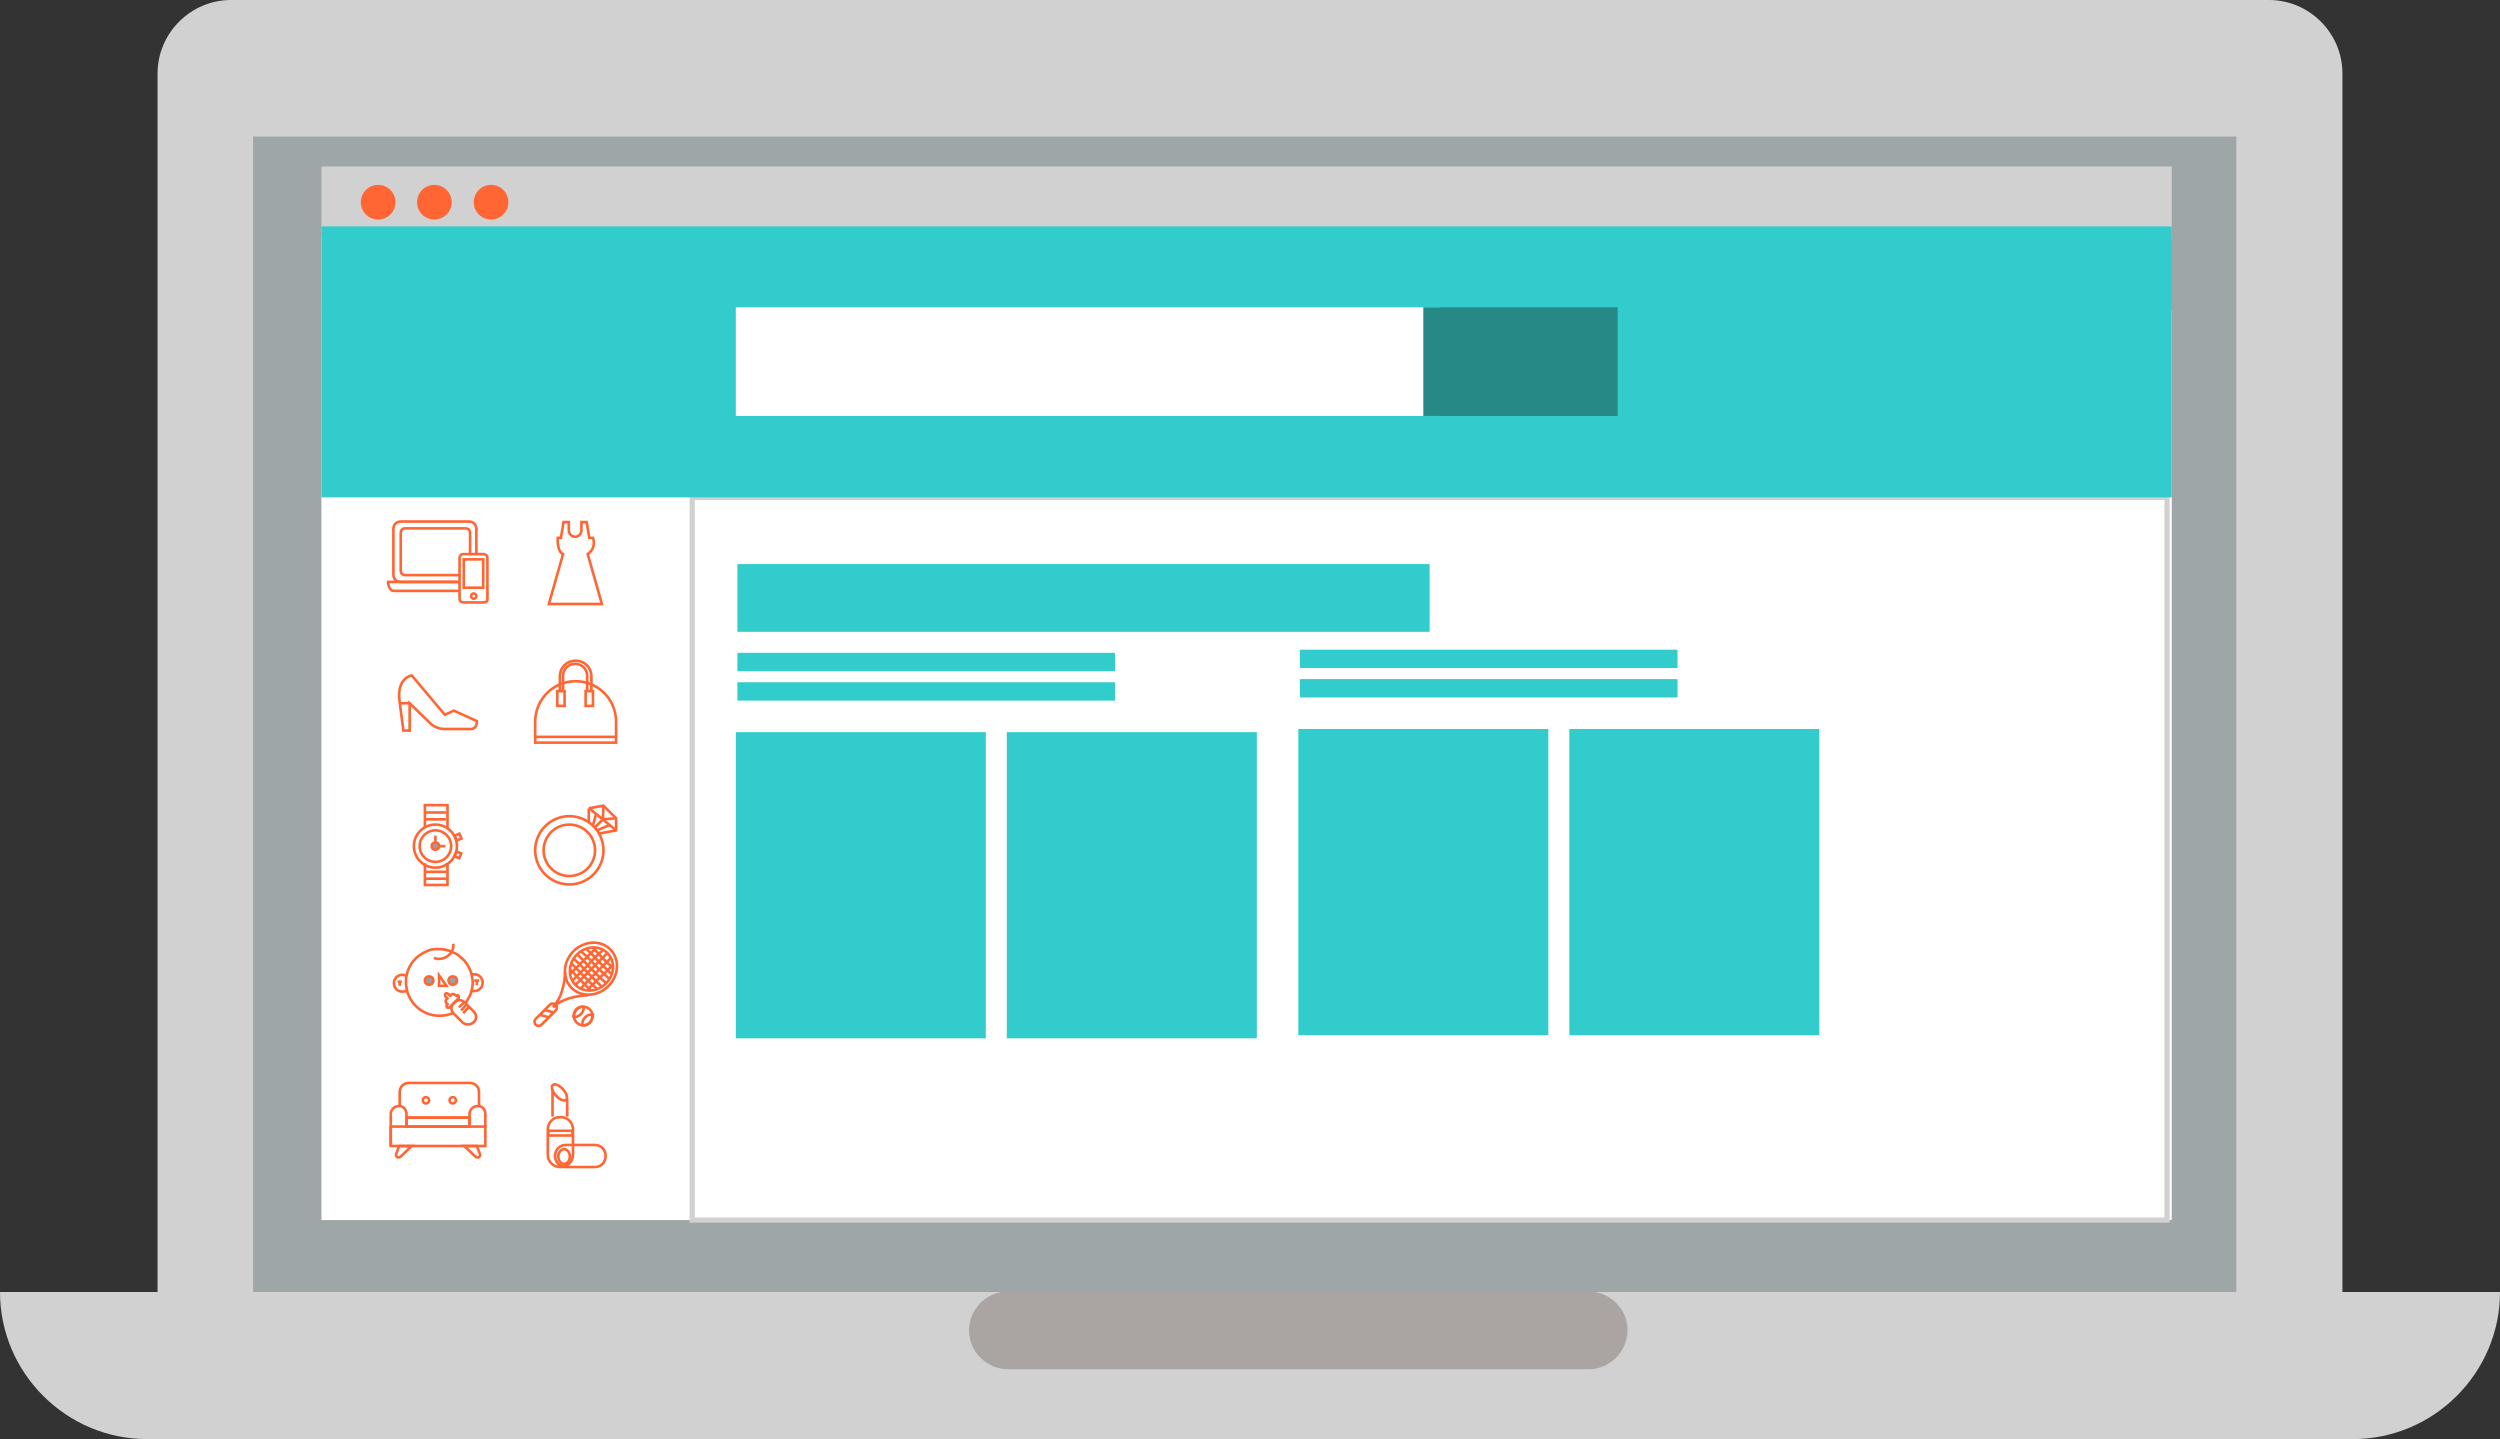 <!-- Generator: Adobe Illustrator 19.0.0, SVG Export Plug-In  -->
<svg version="1.1"
	 xmlns="http://www.w3.org/2000/svg" xmlns:xlink="http://www.w3.org/1999/xlink" xmlns:a="http://ns.adobe.com/AdobeSVGViewerExtensions/3.0/"
	 x="0px" y="0px" width="476px" height="274px" viewBox="0 0 476 274" style="enable-background:new 0 0 476 274;"
	 xml:space="preserve">
<rect x="0" y="0" width="476" height="274" fill="#333333" stroke="none"/>
<style type="text/css">
	.st0{fill:#D1D1D1;}
	.st1{fill:#9EA6A8;}
	.st2{fill:#FFFFFF;}
	.st3{fill:#FF6633;}
	.st4{fill:#AAA5A3;}
	.st5{fill:none;stroke:#D1D1D1;stroke-miterlimit:10;}
	.st6{fill:#33CCCC;}
	.st7{fill:#258986;}
	.st8{fill:none;stroke:#FF6633;stroke-width:0.5;stroke-miterlimit:10;}
	.st9{fill:#9E9E9E;stroke:#FF6633;stroke-width:0.5;stroke-miterlimit:10;}
</style>
<defs>
</defs>
<g>
	<path class="st0" d="M432,262H44c-7.7,0-14-6.3-14-14V14c0-7.7,6.3-14,14-14h388c7.7,0,14,6.3,14,14v234
		C446,255.7,439.7,262,432,262z"/>
	<rect x="48.2" y="26" class="st1" width="377.6" height="236"/>
	<rect x="61.2" y="59" class="st2" width="352.3" height="173.3"/>
	<path class="st0" d="M0,246L0,246c0,15.4,12.6,28,28,28h420c15.4,0,28-12.6,28-28v0H0z"/>
	<rect x="61.2" y="31.7" class="st0" width="352.3" height="13.7"/>
	<rect x="61.2" y="45.3" class="st2" width="351.5" height="13.7"/>
	<circle class="st3" cx="72" cy="38.5" r="3.3"/>
	<circle class="st3" cx="82.7" cy="38.5" r="3.3"/>
	<circle class="st3" cx="93.5" cy="38.5" r="3.3"/>
</g>
<circle class="st2" cx="284.3" cy="189.6" r="2.9"/>
<path class="st4" d="M302.5,260.7H191.9c-4,0-7.4-3.3-7.4-7.4l0,0c0-4,3.3-7.4,7.4-7.4h110.6c4,0,7.4,3.3,7.4,7.4l0,0
	C309.8,257.4,306.5,260.7,302.5,260.7z"/>
<rect x="118.9" y="49.9" class="st5" width="176.5" height="19"/>
<rect x="295.4" y="49.9" class="st3" width="35.5" height="19"/>
<g>
	<path class="st1" d="M124.8,53c0-0.7,0.4-1.1,1.1-1.1c0.7,0,1.1,0.4,1.1,1.1c0,0.3-0.1,0.6-0.3,0.8c-0.2,0.2-0.5,0.3-0.8,0.3
		C125.1,54.1,124.8,53.7,124.8,53z M126.9,63.3h-2.1v-8.2h2.1V63.3z"/>
	<path class="st1" d="M133.2,63.4c-0.9,0-1.6-0.3-2.1-1H131c0.1,0.7,0.1,1.1,0.1,1.2v3.3h-2.1V55.1h1.7l0.3,1.1h0.1
		c0.5-0.8,1.2-1.2,2.1-1.2c0.9,0,1.6,0.4,2.1,1.1s0.8,1.8,0.8,3.1c0,0.9-0.1,1.6-0.4,2.3s-0.6,1.1-1,1.5
		C134.3,63.3,133.8,63.4,133.2,63.4z M132.6,56.7c-0.5,0-0.9,0.2-1.1,0.5s-0.4,0.9-0.4,1.7v0.2c0,0.9,0.1,1.5,0.4,1.9
		c0.2,0.4,0.6,0.6,1.1,0.6c0.9,0,1.4-0.8,1.4-2.5c0-0.8-0.1-1.4-0.3-1.8C133.4,56.9,133.1,56.7,132.6,56.7z"/>
	<path class="st1" d="M142,55c0.3,0,0.5,0,0.7,0.1l-0.2,2.1c-0.2,0-0.4-0.1-0.6-0.1c-0.7,0-1.2,0.2-1.5,0.5
		c-0.4,0.4-0.5,0.9-0.5,1.5v4.2h-2.1v-8.2h1.6l0.3,1.4h0.1c0.2-0.5,0.5-0.8,0.9-1.1S141.5,55,142,55z"/>
	<path class="st1" d="M144,53c0-0.7,0.4-1.1,1.1-1.1c0.7,0,1.1,0.4,1.1,1.1c0,0.3-0.1,0.6-0.3,0.8c-0.2,0.2-0.5,0.3-0.8,0.3
		C144.3,54.1,144,53.7,144,53z M146.1,63.3H144v-8.2h2.1V63.3z"/>
	<path class="st1" d="M151.3,63.4c-2.3,0-3.5-1.4-3.5-4.2c0-1.4,0.3-2.5,1-3.2c0.6-0.7,1.6-1.1,2.7-1.1c0.9,0,1.7,0.2,2.3,0.6
		l-0.6,1.7c-0.3-0.1-0.6-0.3-0.9-0.3c-0.3-0.1-0.6-0.1-0.8-0.1c-1.1,0-1.6,0.8-1.6,2.5c0,1.6,0.5,2.4,1.6,2.4c0.4,0,0.8-0.1,1.1-0.2
		c0.3-0.1,0.7-0.3,1-0.5v1.9c-0.3,0.2-0.7,0.4-1,0.5C152.3,63.4,151.8,63.4,151.3,63.4z"/>
	<path class="st1" d="M158.7,63.4c-1.2,0-2.2-0.4-2.8-1.1s-1-1.8-1-3.1c0-1.4,0.3-2.4,0.9-3.2s1.5-1.1,2.6-1.1c1.1,0,1.9,0.3,2.5,1
		c0.6,0.7,0.9,1.6,0.9,2.7v1.1H157c0,0.6,0.2,1.1,0.5,1.5c0.3,0.4,0.8,0.5,1.4,0.5c0.5,0,0.9-0.1,1.3-0.2c0.4-0.1,0.8-0.3,1.3-0.5
		v1.7c-0.4,0.2-0.7,0.3-1.2,0.4C159.8,63.4,159.3,63.4,158.7,63.4z M158.5,56.5c-0.4,0-0.8,0.2-1,0.5c-0.2,0.3-0.4,0.7-0.4,1.3h2.9
		c0-0.6-0.1-1-0.4-1.3C159.2,56.7,158.9,56.5,158.5,56.5z"/>
	<path class="st1" d="M163.2,62.2c0-0.4,0.1-0.7,0.3-0.9s0.5-0.3,0.9-0.3c0.4,0,0.7,0.1,0.9,0.3c0.2,0.2,0.3,0.5,0.3,0.9
		c0,0.4-0.1,0.7-0.3,0.9c-0.2,0.2-0.5,0.3-0.9,0.3c-0.4,0-0.7-0.1-0.9-0.3C163.3,63,163.2,62.6,163.2,62.2z"/>
	<path class="st1" d="M174.2,63.3h-2.1v-4.8c0-0.6-0.1-1-0.3-1.3c-0.2-0.3-0.5-0.4-0.9-0.4c-0.5,0-0.9,0.2-1.1,0.6
		c-0.2,0.4-0.4,1.1-0.4,2.1v3.9h-2.1v-8.2h1.6l0.3,1h0.1c0.2-0.4,0.5-0.7,0.9-0.9c0.4-0.2,0.8-0.3,1.3-0.3c1.1,0,1.9,0.4,2.3,1.2
		h0.2c0.2-0.4,0.5-0.7,0.9-0.9s0.8-0.3,1.3-0.3c0.9,0,1.5,0.2,1.9,0.7c0.4,0.5,0.7,1.2,0.7,2.3v5.3h-2.1v-4.8c0-0.6-0.1-1-0.3-1.3
		c-0.2-0.3-0.5-0.4-0.9-0.4c-0.5,0-0.9,0.2-1.1,0.6c-0.2,0.4-0.4,1-0.4,1.9V63.3z"/>
	<path class="st1" d="M179.9,55.1h2.2l1.4,4.6c0.1,0.4,0.2,0.9,0.2,1.4h0c0-0.5,0.1-1,0.3-1.4l1.4-4.6h2.2l-3.2,9.2
		c-0.3,0.9-0.7,1.5-1.2,1.9s-1.2,0.6-1.9,0.6c-0.4,0-0.7,0-1-0.1V65c0.2,0.1,0.5,0.1,0.8,0.1c0.4,0,0.7-0.1,1-0.4
		c0.3-0.2,0.5-0.6,0.6-1.1l0.1-0.4L179.9,55.1z"/>
</g>
<rect x="131.8" y="94.7" class="st5" width="280.8" height="137.6"/>
<rect x="61.2" y="43.1" class="st6" width="352.3" height="51.6"/>
<rect x="140.1" y="58.5" class="st2" width="134.1" height="20.7"/>
<rect x="271" y="58.5" class="st7" width="37" height="20.7"/>
<rect x="140.4" y="107.4" class="st6" width="131.8" height="12.9"/>
<rect x="140.4" y="124.3" class="st6" width="71.9" height="3.5"/>
<rect x="140.4" y="129.9" class="st6" width="71.9" height="3.5"/>
<rect x="140.1" y="139.4" class="st6" width="47.6" height="58.3"/>
<rect x="191.7" y="139.4" class="st6" width="47.6" height="58.3"/>
<rect x="247.5" y="123.7" class="st6" width="71.9" height="3.5"/>
<rect x="247.5" y="129.3" class="st6" width="71.9" height="3.5"/>
<rect x="247.2" y="138.8" class="st6" width="47.6" height="58.3"/>
<rect x="298.8" y="138.8" class="st6" width="47.6" height="58.3"/>
<g>
	<g>
		<path class="st8" d="M117.3,141.4v-4c0-4.3-3.5-7.7-7.7-7.7c-4.3,0-7.7,3.5-7.7,7.7v4H117.3z"/>
		<path class="st8" d="M111.8,131.6v-2.9c0-1.3-1-2.3-2.3-2.3c-1.3,0-2.3,1-2.3,2.3v2.9"/>
		<path class="st8" d="M112.6,131.6v-2.8c0-1.7-1.3-3-3-3c-1.7,0-3,1.3-3,3v2.8"/>
		<rect x="111.5" y="131.6" class="st8" width="1.4" height="2.8"/>
		<rect x="106.1" y="131.6" class="st8" width="1.4" height="2.8"/>
		<line class="st8" x1="101.9" y1="140.3" x2="117.2" y2="140.3"/>
	</g>
	<g>
		<g>
			
				<ellipse transform="matrix(0.707 0.707 -0.707 0.707 163.419 -25.545)" class="st8" cx="112.5" cy="184.5" rx="4.7" ry="5.2"/>
			<path class="st8" d="M102,195.1L102,195.1c-0.3-0.3-0.3-0.8,0-1.1l2.7-2.7c0.3-0.3,0.8-0.3,1.1,0l0,0c0.3,0.3,0.3,0.8,0,1.1
				l-2.7,2.7C102.8,195.4,102.3,195.4,102,195.1z"/>
			<path class="st8" d="M107.6,185c0,0,0,4.4-2.3,6.7"/>
			<path class="st8" d="M112,189.5c0,0-4.4,0-6.7,2.3"/>
		</g>
		<path class="st8" d="M112.3,194.7c-0.4,0.4-0.9,0.6-1.4,0.5c-0.4,0-0.8-0.2-1.1-0.5c-0.3-0.3-0.5-0.7-0.5-1.1c0-0.5,0.1-1,0.5-1.4
			c0.4-0.4,0.9-0.6,1.4-0.5c0.4,0,0.8,0.2,1.1,0.5c0.3,0.3,0.5,0.7,0.5,1.1C112.8,193.8,112.7,194.3,112.3,194.7z"/>
		<path class="st8" d="M110.6,193.1c-0.4,0.4-0.9,0.6-1.4,0.5c0-0.5,0.1-1,0.5-1.4c0.4-0.4,0.9-0.6,1.4-0.5
			C111.2,192.2,111,192.7,110.6,193.1z"/>
		<path class="st8" d="M112.3,194.7c-0.4,0.4-0.9,0.6-1.4,0.5c-0.1-0.5,0.1-1.1,0.5-1.5c0.4-0.4,0.9-0.6,1.5-0.5
			C112.8,193.8,112.7,194.3,112.3,194.7z"/>
		<line class="st8" x1="103.7" y1="192.3" x2="105.5" y2="192.8"/>
		<line class="st8" x1="102.7" y1="193.2" x2="104.5" y2="193.7"/>
		<polyline class="st8" points="112.9,180.5 113.2,180.8 114,181.6 114.7,182.4 115.5,183.2 116.4,184 116.5,184.2 		"/>
		<polyline class="st8" points="111.7,180.7 112.5,181.5 113.3,182.3 114,183.1 114.8,183.9 115.7,184.7 116.3,185.4 		"/>
		<polyline class="st8" points="110.7,181.2 111.8,182.2 112.6,183 113.3,183.8 114.1,184.6 115,185.4 115.9,186.3 		"/>
		<polyline class="st8" points="110,181.8 111.1,182.9 111.9,183.8 112.6,184.5 113.4,185.3 114.2,186.1 115.3,187.1 		"/>
		<polyline class="st8" points="109.3,182.6 110.4,183.6 111.2,184.5 111.9,185.2 112.7,186 113.5,186.8 114.5,187.8 		"/>
		<polyline class="st8" points="108.8,183.5 109.7,184.3 110.5,185.2 111.2,185.9 112,186.7 112.8,187.5 113.6,188.2 		"/>
		<polyline class="st8" points="108.6,184.7 109,185 109.8,185.9 110.5,186.6 111.3,187.4 112.1,188.2 112.4,188.5 		"/>
		
			<ellipse transform="matrix(0.707 0.707 -0.707 0.707 163.441 -25.553)" class="st8" cx="112.6" cy="184.5" rx="3.9" ry="4.3"/>
		<polyline class="st8" points="109.6,187.5 110.5,186.6 111.2,185.9 111.9,185.2 112.6,184.5 113.3,183.8 114,183.1 114.7,182.4 
			115.5,181.6 		"/>
		<polyline class="st8" points="110.6,188.2 111.3,187.4 112,186.7 112.7,186 113.4,185.3 114.1,184.6 114.8,183.9 115.5,183.2 
			116.2,182.5 		"/>
		<polyline class="st8" points="111.9,188.5 112.1,188.2 112.8,187.5 113.5,186.8 114.2,186.1 115,185.4 115.7,184.7 116.4,184 
			116.5,183.8 		"/>
		<polyline class="st8" points="108.6,185.4 109,185 109.7,184.3 110.4,183.6 111.1,182.9 111.8,182.2 112.5,181.5 113.2,180.8 
			113.4,180.6 		"/>
		<polyline class="st8" points="109,186.7 109.8,185.9 110.5,185.2 111.2,184.5 111.9,183.8 112.6,183 113.3,182.3 114,181.6 
			114.7,181 		"/>
	</g>
	<g>
		<path class="st8" d="M90.8,137.3c0,1.7-1.3,1.5-1.3,1.5h-4.8c-1.1,0-2.1-0.4-2.9-1.2l-3.8-3.7v5.2h-1.2l-0.7-5.4
			c-0.7-4.7,2.3-5.1,2.3-5.1l6.3,7.5l0,0l1.7-0.8L90.8,137.3z"/>
		<line class="st8" x1="78" y1="133.9" x2="76.1" y2="133.9"/>
	</g>
	<g>
		<path class="st8" d="M87.5,112.5H74.9c-0.5,0-1-0.8-1-1.7h13.6"/>
		<path class="st8" d="M87.5,109.5H77.1c-0.4,0-0.8-0.3-0.8-0.8v-7.3c0-0.4,0.3-0.8,0.8-0.8h11.6c0.4,0,0.8,0.3,0.8,0.8v4"/>
		<path class="st8" d="M87.5,110.8H76.3c-0.8,0-1.4-0.6-1.4-1.4v-8.7c0-0.8,0.6-1.4,1.4-1.4h13c0.8,0,1.4,0.6,1.4,1.4v4.7"/>
		<path class="st8" d="M92.1,114.7h-3.9c-0.4,0-0.7-0.3-0.7-0.7v-7.8c0-0.4,0.3-0.7,0.7-0.7h3.9c0.4,0,0.7,0.3,0.7,0.7v7.8
			C92.9,114.4,92.6,114.7,92.1,114.7z"/>
		<circle class="st8" cx="90.2" cy="113.5" r="0.5"/>
		<rect x="88.3" y="106.5" class="st8" width="3.7" height="5.4"/>
	</g>
	<g>
		<polyline class="st8" points="85.2,157.7 85.2,153.3 80.9,153.3 80.9,157.5 		"/>
		<polyline class="st8" points="84.8,164.6 85.2,164.6 85.2,168.5 80.9,168.5 80.9,164.6 81,164.6 		"/>
		<circle class="st8" cx="82.9" cy="161.1" r="4.1"/>
		<circle class="st8" cx="82.9" cy="161.1" r="3"/>
		<rect x="86.7" y="162.3" transform="matrix(0.919 0.394 -0.394 0.919 71.168 -21.213)" class="st8" width="1" height="1"/>
		<rect x="86.7" y="158.9" transform="matrix(-0.919 0.394 -0.394 -0.919 230.145 271.524)" class="st8" width="1" height="1"/>
		<polyline class="st8" points="82.9,159.1 82.9,161.1 84.8,161.1 		"/>
		<circle class="st9" cx="82.9" cy="161.1" r="0.7"/>
		<line class="st8" x1="80.9" y1="156" x2="84.9" y2="156"/>
		<line class="st8" x1="80.9" y1="154.7" x2="84.9" y2="154.7"/>
		<line class="st8" x1="81.1" y1="167.3" x2="85.1" y2="167.3"/>
		<line class="st8" x1="81.1" y1="166" x2="85.1" y2="166"/>
	</g>
	<g>
		<circle class="st8" cx="108.4" cy="161.9" r="6.5"/>
		<circle class="st8" cx="108.4" cy="161.9" r="4.9"/>
		<polyline class="st8" points="112.1,153.9 114.9,153.4 117.3,155.8 117.3,158.1 114.1,158.7 		"/>
		<line class="st8" x1="112.3" y1="154" x2="117.3" y2="158.1"/>
		<polyline class="st8" points="114.9,153.4 114.8,156 117.3,155.8 		"/>
		<line class="st8" x1="112.1" y1="153.9" x2="112.1" y2="156.5"/>
		<line class="st8" x1="112.9" y1="157.1" x2="113.5" y2="155"/>
		<line class="st8" x1="113.3" y1="157.5" x2="114.8" y2="156"/>
		<line class="st8" x1="113.7" y1="158.1" x2="116" y2="157.1"/>
	</g>
	<g>
		<path class="st8" d="M76.1,210.6v-2.7c0-0.9,0.7-1.7,1.7-1.7h11.7c0.9,0,1.7,0.7,1.7,1.7v2.8"/>
		<rect x="77.4" y="212.8" class="st8" width="12" height="1.7"/>
		<path class="st8" d="M77.4,212.8v-0.7c0-0.7-0.5-1.4-1.2-1.5c-0.1,0-0.2,0-0.3,0c-0.8,0-1.5,0.7-1.5,1.5v2.4v3.7"/>
		<path class="st8" d="M89.4,212.8v-0.7c0-0.8,0.7-1.5,1.5-1.5c0.1,0,0.2,0,0.3,0c0.7,0.1,1.2,0.7,1.2,1.5v2.4"/>
		<circle class="st8" cx="81.1" cy="209.5" r="0.6"/>
		<circle class="st8" cx="86.2" cy="209.5" r="0.6"/>
		<path class="st8" d="M76,218.2l-0.6,1.6c0,0,0,0,0,0c-0.1,0.5,0.5,0.8,0.9,0.4l2.1-2H76z"/>
		<path class="st8" d="M90.8,218.2l0.6,1.6c0,0,0,0,0,0c0.1,0.5-0.5,0.8-0.9,0.4l-2.1-2H90.8z"/>
		<rect x="77.4" y="212.8" class="st8" width="12" height="1.7"/>
		<rect x="74.4" y="214.5" class="st8" width="18" height="3.7"/>
	</g>
	<g>
		<path class="st8" d="M106.8,222.2h-0.2c-1.2,0-2.3-1-2.3-2.3v-4.9c0-1.2,1-2.3,2.3-2.3h0.2c1.2,0,2.3,1,2.3,2.3v4.9
			C109.1,221.2,108,222.2,106.8,222.2z"/>
		<path class="st8" d="M113.3,222.2h-5.6c-1.1,0-2-0.9-2-2v-0.2c0-1.1,0.9-2,2-2h5.6c1.1,0,2,0.9,2,2v0.2
			C115.3,221.3,114.4,222.2,113.3,222.2z"/>
		<rect x="104.4" y="215.3" class="st8" width="4.6" height="0.9"/>
		<line class="st8" x1="108" y1="212.6" x2="108" y2="209.2"/>
		<line class="st8" x1="105.2" y1="212.6" x2="105.2" y2="207.4"/>
		
			<ellipse transform="matrix(0.741 -0.671 0.671 0.741 -112.042 125.394)" class="st8" cx="106.6" cy="208" rx="0.9" ry="1.9"/>
		<ellipse class="st8" cx="107.4" cy="220.2" rx="1.1" ry="1.4"/>
	</g>
	<g>
		<g>
			<path class="st8" d="M88.6,191c0.5-0.7,1-1.5,1.2-2.4c0.1-0.5,0.2-1,0.2-1.5c0-0.5-0.1-1-0.2-1.5c-0.2-1-0.7-1.8-1.3-2.6
				c-0.2-0.2-0.4-0.4-0.6-0.6c-0.2-0.2-0.4-0.3-0.6-0.5c-0.4-0.3-0.8-0.5-1.3-0.7c-0.7-0.3-1.6-0.5-2.4-0.5c-0.2,0-0.5,0-0.7,0
				c-0.3,0-0.5,0.1-0.8,0.1c-0.3,0.1-0.6,0.2-0.8,0.3c-2,0.8-3.5,2.5-3.9,4.7c-0.1,0.4-0.1,0.8-0.1,1.3c0,0.5,0.1,1,0.2,1.5
				c0.7,2.8,3.2,4.8,6.2,4.8c1,0,1.9-0.2,2.7-0.6"/>
			<polygon class="st8" points="83.6,185.7 83.6,187.7 85,187.7 			"/>
			<circle class="st9" cx="81.7" cy="186.7" r="0.8"/>
			<circle class="st9" cx="86.2" cy="186.7" r="0.8"/>
			<path class="st8" d="M82.3,181.6"/>
			<path class="st8" d="M86.3,179.7c0.1,0.7-0.1,1.3-0.6,1.9c-0.8,0.9-2,1.2-3.1,0.8"/>
			<path class="st8" d="M77.4,188.6c-0.2,0.2-0.5,0.2-0.8,0.2c-0.9,0-1.6-0.7-1.6-1.6c0-0.9,0.7-1.6,1.6-1.6c0.3,0,0.5,0.1,0.8,0.2"
				/>
			<line class="st8" x1="75.7" y1="186.9" x2="76.5" y2="186.9"/>
			<line class="st8" x1="76.1" y1="186.9" x2="76.1" y2="187.7"/>
			<path class="st8" d="M89.7,185.6c0.2-0.1,0.4-0.1,0.6-0.1c0.9,0,1.6,0.7,1.6,1.6c0,0.9-0.7,1.6-1.6,1.6c-0.2,0-0.4,0-0.6-0.1"/>
			<line class="st8" x1="91.2" y1="186.7" x2="90.3" y2="186.7"/>
			<line class="st8" x1="90.8" y1="186.8" x2="90.8" y2="187.6"/>
		</g>
		<path class="st8" d="M90.2,194.6L90.2,194.6c-0.6,0.6-1.5,0.6-2.1,0.1l-1.7-1.7c-0.6-0.6-0.6-1.5,0-2l0.1-0.1c0.6-0.6,1.5-0.6,2,0
			l1.7,1.7C90.8,193.2,90.8,194.1,90.2,194.6z"/>
		<path class="st8" d="M86.9,189.6L86.9,189.6l-0.3-0.2c-0.2-0.2-0.5-0.2-0.7,0l-0.2,0.2l-0.4-0.4c-0.1-0.1-0.4-0.1-0.5,0
			c-0.1,0.1-0.1,0.4,0,0.5l0.4,0.4l-0.2,0.2c-0.2,0.2-0.2,0.5,0,0.7l0.2,0.2l-0.1,0.1c-0.1,0.1-0.1,0.3,0,0.5c0.1,0.1,0.3,0.1,0.5,0
			l0.4-0.4l0.9-0.9l0.4-0.4c0.1-0.1,0.1-0.3,0-0.5S87,189.5,86.9,189.6z"/>
		<line class="st8" x1="88.4" y1="190.8" x2="87.4" y2="191.8"/>
		<line class="st8" x1="88.8" y1="191.3" x2="87.8" y2="192.4"/>
		<line class="st8" x1="89.2" y1="191.8" x2="88.2" y2="192.9"/>
	</g>
	<path class="st8" d="M114.6,115l-2.7-9.5c0,0,1.7-1,1-3.1h-0.7l-0.5-3h-1v1.6c0,0.6-0.5,1.2-1.2,1.2c-0.6,0-1.2-0.5-1.2-1.2v-1.6
		h-1l-0.5,3h-0.6c0,0-0.2,2.6,1,3.1l-2.7,9.5H114.6z"/>
</g>
</svg>